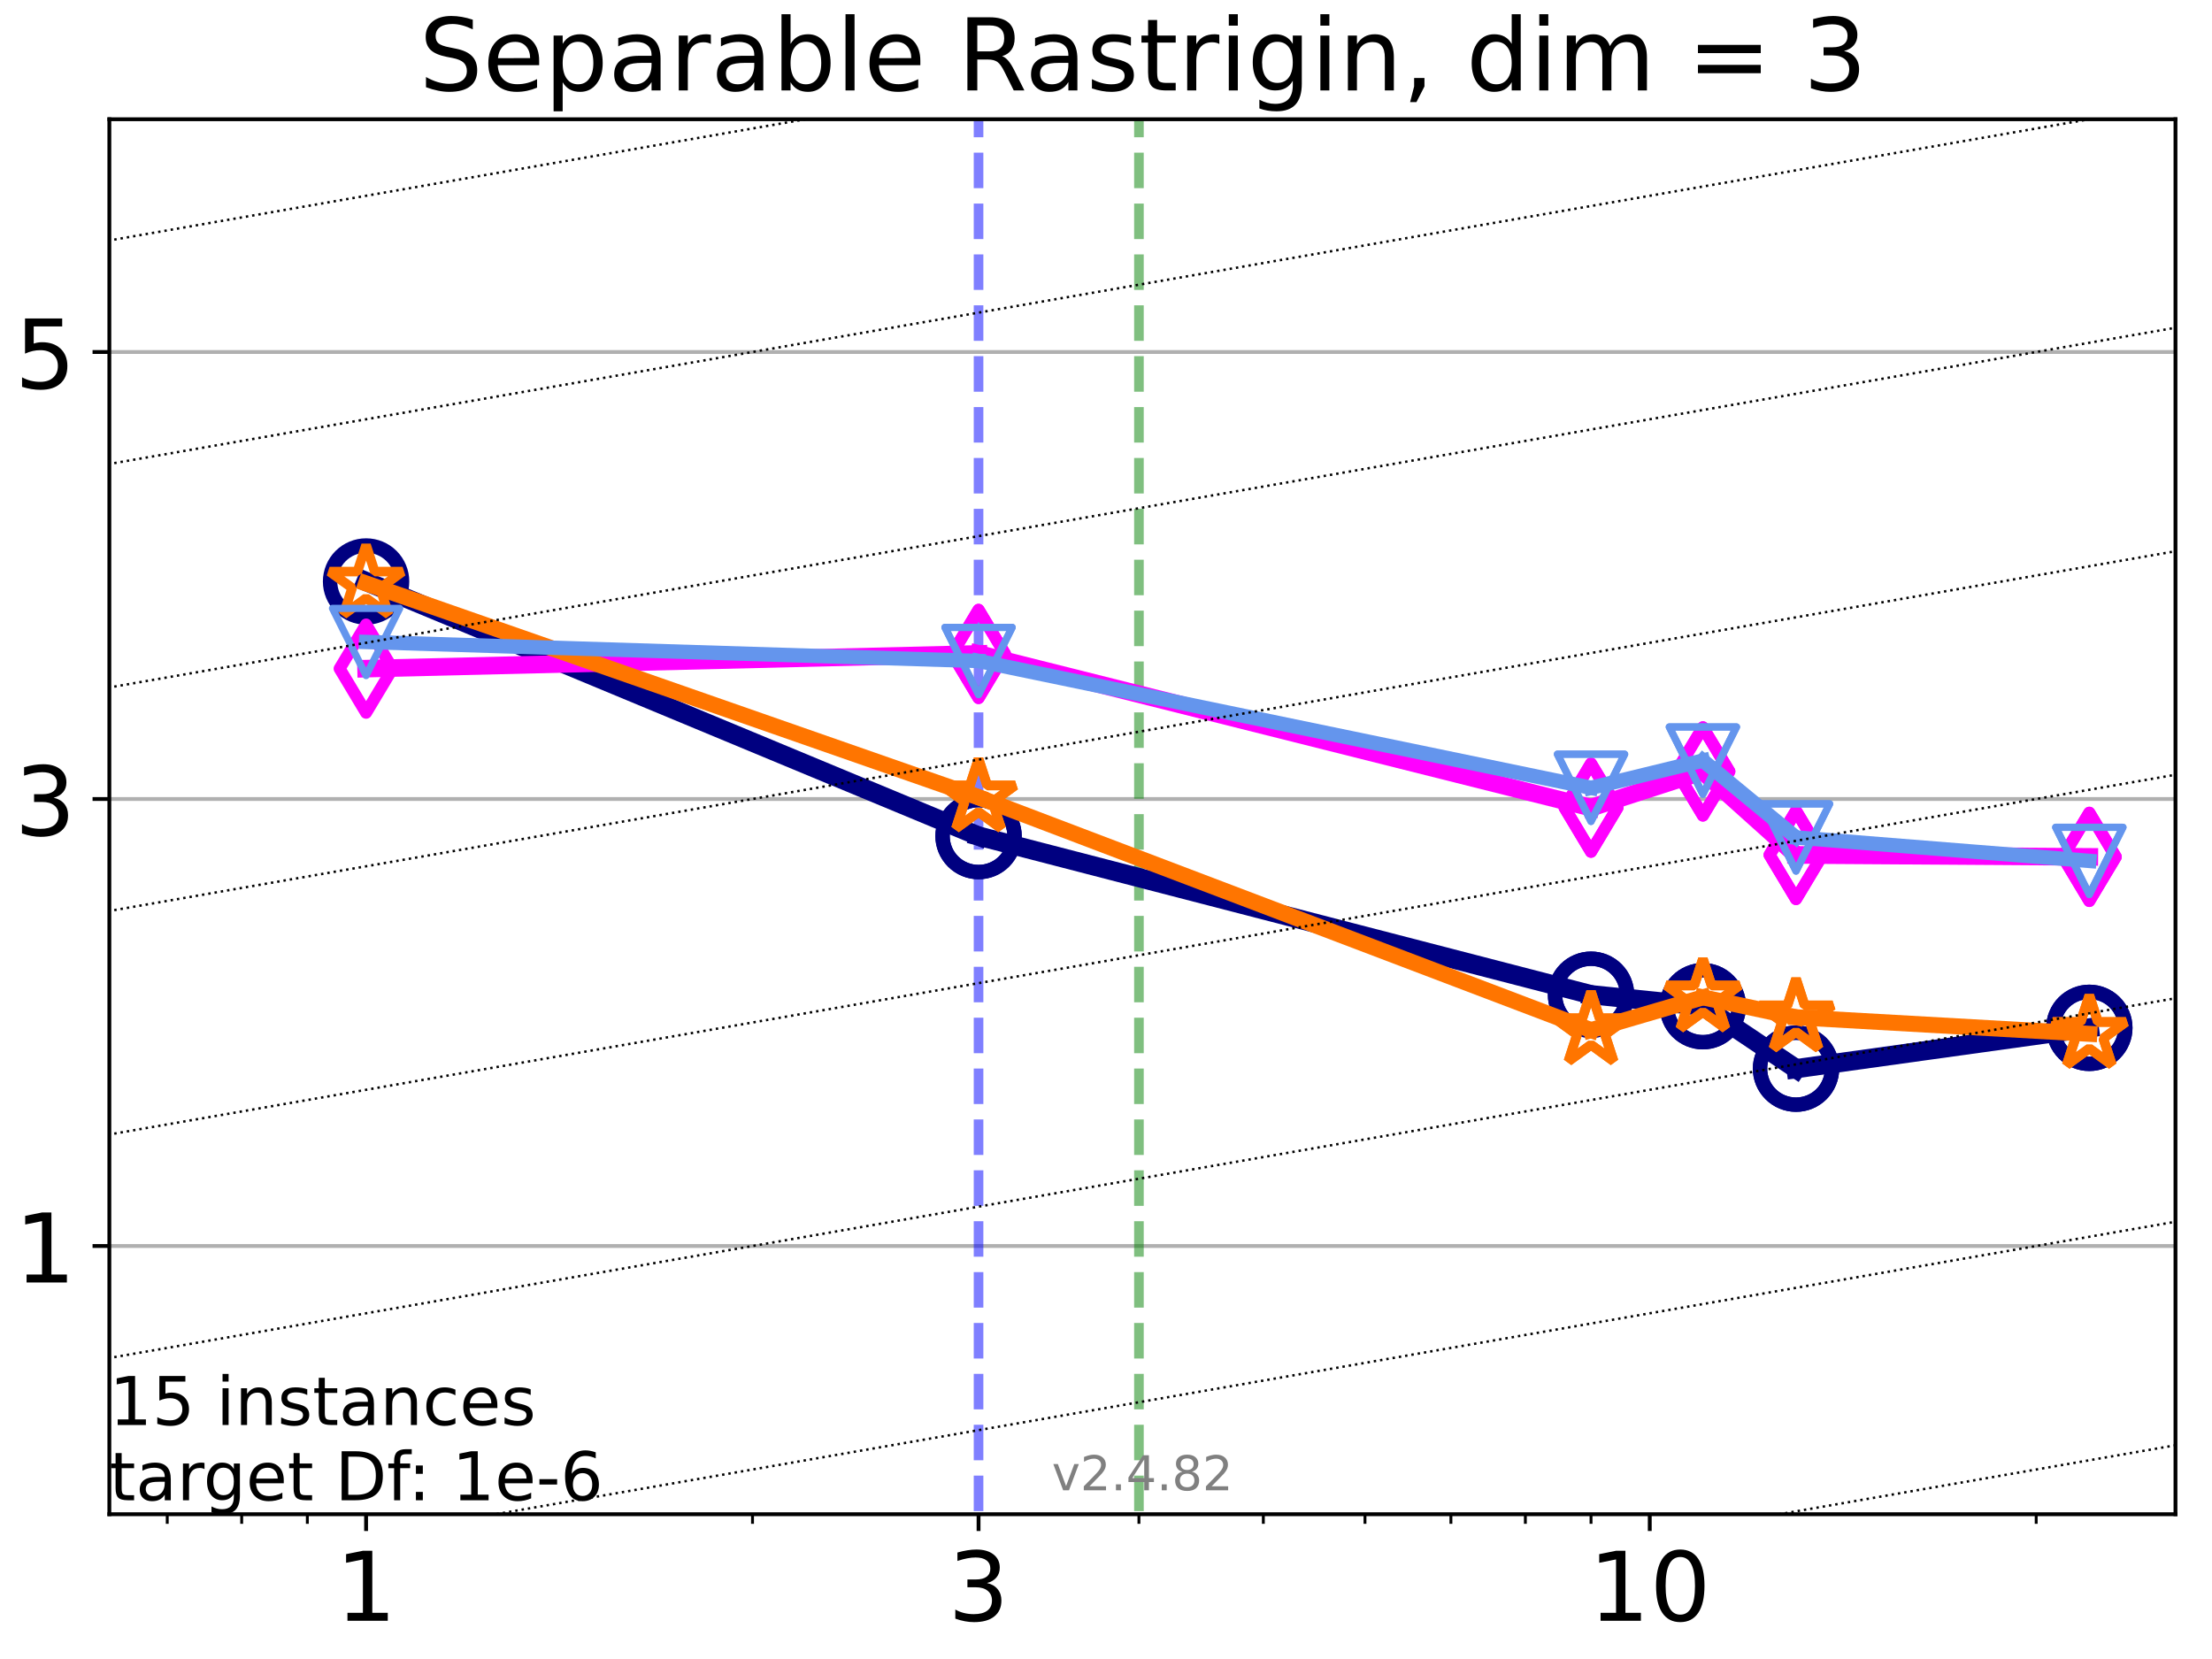 <?xml version="1.0" encoding="utf-8" standalone="no"?>
<!DOCTYPE svg PUBLIC "-//W3C//DTD SVG 1.1//EN"
  "http://www.w3.org/Graphics/SVG/1.1/DTD/svg11.dtd">
<!-- Created with matplotlib (https://matplotlib.org/) -->
<svg height="345.6pt" version="1.1" viewBox="0 0 460.8 345.6" width="460.8pt" xmlns="http://www.w3.org/2000/svg" xmlns:xlink="http://www.w3.org/1999/xlink">
 <defs>
  <style type="text/css">*{stroke-linecap:butt;stroke-linejoin:round;}</style>
 </defs>
 <g id="figure_1">
  <g id="patch_1">
   <path d="M 0 345.6 
L 460.8 345.6 
L 460.8 0 
L 0 0 
z
" style="fill:#ffffff;"/>
  </g>
  <g id="axes_1">
   <g id="patch_2">
    <path d="M 22.78 315.44 
L 453.192 315.44 
L 453.192 24.84 
L 22.78 24.84 
z
" style="fill:#ffffff;"/>
   </g>
   <g id="matplotlib.axis_1">
    <g id="xtick_1">
     <g id="line2d_1">
      <defs>
       <path d="M 0 0 
L 0 3.5 
" id="m1511183d9d" style="stroke:#000000;stroke-width:0.8;"/>
      </defs>
      <g>
       <use style="stroke:#000000;stroke-width:0.8;" x="76.262" xlink:href="#m1511183d9d" y="315.44"/>
      </g>
     </g>
     <g id="text_1">
      <!-- 1 -->
      <g transform="translate(69.9 337.637)scale(0.2 -0.2)">
       <defs>
        <path d="M 12.406 8.297 
L 28.516 8.297 
L 28.516 63.922 
L 10.984 60.406 
L 10.984 69.391 
L 28.422 72.906 
L 38.281 72.906 
L 38.281 8.297 
L 54.391 8.297 
L 54.391 0 
L 12.406 0 
z
" id="DejaVuSans-49"/>
       </defs>
       <use xlink:href="#DejaVuSans-49"/>
      </g>
     </g>
    </g>
    <g id="xtick_2">
     <g id="line2d_2">
      <g>
       <use style="stroke:#000000;stroke-width:0.8;" x="203.851" xlink:href="#m1511183d9d" y="315.44"/>
      </g>
     </g>
     <g id="text_2">
      <!-- 3 -->
      <g transform="translate(197.488 337.637)scale(0.2 -0.2)">
       <defs>
        <path d="M 40.578 39.312 
Q 47.656 37.797 51.625 33 
Q 55.609 28.219 55.609 21.188 
Q 55.609 10.406 48.188 4.484 
Q 40.766 -1.422 27.094 -1.422 
Q 22.516 -1.422 17.656 -0.516 
Q 12.797 0.391 7.625 2.203 
L 7.625 11.719 
Q 11.719 9.328 16.594 8.109 
Q 21.484 6.891 26.812 6.891 
Q 36.078 6.891 40.938 10.547 
Q 45.797 14.203 45.797 21.188 
Q 45.797 27.641 41.281 31.266 
Q 36.766 34.906 28.719 34.906 
L 20.219 34.906 
L 20.219 43.016 
L 29.109 43.016 
Q 36.375 43.016 40.234 45.922 
Q 44.094 48.828 44.094 54.297 
Q 44.094 59.906 40.109 62.906 
Q 36.141 65.922 28.719 65.922 
Q 24.656 65.922 20.016 65.031 
Q 15.375 64.156 9.812 62.312 
L 9.812 71.094 
Q 15.438 72.656 20.344 73.438 
Q 25.25 74.219 29.594 74.219 
Q 40.828 74.219 47.359 69.109 
Q 53.906 64.016 53.906 55.328 
Q 53.906 49.266 50.438 45.094 
Q 46.969 40.922 40.578 39.312 
z
" id="DejaVuSans-51"/>
       </defs>
       <use xlink:href="#DejaVuSans-51"/>
      </g>
     </g>
    </g>
    <g id="xtick_3">
     <g id="line2d_3">
      <g>
       <use style="stroke:#000000;stroke-width:0.8;" x="343.675" xlink:href="#m1511183d9d" y="315.44"/>
      </g>
     </g>
     <g id="text_3">
      <!-- 10 -->
      <g transform="translate(330.95 337.637)scale(0.2 -0.2)">
       <defs>
        <path d="M 31.781 66.406 
Q 24.172 66.406 20.328 58.906 
Q 16.5 51.422 16.5 36.375 
Q 16.5 21.391 20.328 13.891 
Q 24.172 6.391 31.781 6.391 
Q 39.453 6.391 43.281 13.891 
Q 47.125 21.391 47.125 36.375 
Q 47.125 51.422 43.281 58.906 
Q 39.453 66.406 31.781 66.406 
z
M 31.781 74.219 
Q 44.047 74.219 50.516 64.516 
Q 56.984 54.828 56.984 36.375 
Q 56.984 17.969 50.516 8.266 
Q 44.047 -1.422 31.781 -1.422 
Q 19.531 -1.422 13.062 8.266 
Q 6.594 17.969 6.594 36.375 
Q 6.594 54.828 13.062 64.516 
Q 19.531 74.219 31.781 74.219 
z
" id="DejaVuSans-48"/>
       </defs>
       <use xlink:href="#DejaVuSans-49"/>
       <use x="63.623" xlink:href="#DejaVuSans-48"/>
      </g>
     </g>
    </g>
    <g id="xtick_4">
     <g id="line2d_4">
      <defs>
       <path d="M 0 0 
L 0 2 
" id="md33d67acc9" style="stroke:#000000;stroke-width:0.6;"/>
      </defs>
      <g>
       <use style="stroke:#000000;stroke-width:0.6;" x="34.84" xlink:href="#md33d67acc9" y="315.44"/>
      </g>
     </g>
    </g>
    <g id="xtick_5">
     <g id="line2d_5">
      <g>
       <use style="stroke:#000000;stroke-width:0.6;" x="50.348" xlink:href="#md33d67acc9" y="315.44"/>
      </g>
     </g>
    </g>
    <g id="xtick_6">
     <g id="line2d_6">
      <g>
       <use style="stroke:#000000;stroke-width:0.6;" x="64.026" xlink:href="#md33d67acc9" y="315.44"/>
      </g>
     </g>
    </g>
    <g id="xtick_7">
     <g id="line2d_7">
      <g>
       <use style="stroke:#000000;stroke-width:0.6;" x="156.762" xlink:href="#md33d67acc9" y="315.44"/>
      </g>
     </g>
    </g>
    <g id="xtick_8">
     <g id="line2d_8">
      <g>
       <use style="stroke:#000000;stroke-width:0.6;" x="237.261" xlink:href="#md33d67acc9" y="315.44"/>
      </g>
     </g>
    </g>
    <g id="xtick_9">
     <g id="line2d_9">
      <g>
       <use style="stroke:#000000;stroke-width:0.6;" x="263.176" xlink:href="#md33d67acc9" y="315.44"/>
      </g>
     </g>
    </g>
    <g id="xtick_10">
     <g id="line2d_10">
      <g>
       <use style="stroke:#000000;stroke-width:0.6;" x="284.35" xlink:href="#md33d67acc9" y="315.44"/>
      </g>
     </g>
    </g>
    <g id="xtick_11">
     <g id="line2d_11">
      <g>
       <use style="stroke:#000000;stroke-width:0.6;" x="302.252" xlink:href="#md33d67acc9" y="315.44"/>
      </g>
     </g>
    </g>
    <g id="xtick_12">
     <g id="line2d_12">
      <g>
       <use style="stroke:#000000;stroke-width:0.6;" x="317.76" xlink:href="#md33d67acc9" y="315.44"/>
      </g>
     </g>
    </g>
    <g id="xtick_13">
     <g id="line2d_13">
      <g>
       <use style="stroke:#000000;stroke-width:0.6;" x="331.439" xlink:href="#md33d67acc9" y="315.44"/>
      </g>
     </g>
    </g>
    <g id="xtick_14">
     <g id="line2d_14">
      <g>
       <use style="stroke:#000000;stroke-width:0.6;" x="424.174" xlink:href="#md33d67acc9" y="315.44"/>
      </g>
     </g>
    </g>
   </g>
   <g id="matplotlib.axis_2">
    <g id="ytick_1">
     <g id="line2d_15">
      <path clip-path="url(#p38d25ac265)" d="M 22.78 259.568 
L 453.192 259.568 
" style="fill:none;stroke:#b0b0b0;stroke-linecap:square;stroke-width:0.8;"/>
     </g>
     <g id="line2d_16">
      <defs>
       <path d="M 0 0 
L -3.5 0 
" id="m37dd9c1fb8" style="stroke:#000000;stroke-width:0.8;"/>
      </defs>
      <g>
       <use style="stroke:#000000;stroke-width:0.8;" x="22.78" xlink:href="#m37dd9c1fb8" y="259.568"/>
      </g>
     </g>
     <g id="text_4">
      <!-- 1 -->
      <g transform="translate(3.055 267.166)scale(0.2 -0.2)">
       <use xlink:href="#DejaVuSans-49"/>
      </g>
     </g>
    </g>
    <g id="ytick_2">
     <g id="line2d_17">
      <path clip-path="url(#p38d25ac265)" d="M 22.78 166.448 
L 453.192 166.448 
" style="fill:none;stroke:#b0b0b0;stroke-linecap:square;stroke-width:0.8;"/>
     </g>
     <g id="line2d_18">
      <g>
       <use style="stroke:#000000;stroke-width:0.8;" x="22.78" xlink:href="#m37dd9c1fb8" y="166.448"/>
      </g>
     </g>
     <g id="text_5">
      <!-- 3 -->
      <g transform="translate(3.055 174.046)scale(0.2 -0.2)">
       <use xlink:href="#DejaVuSans-51"/>
      </g>
     </g>
    </g>
    <g id="ytick_3">
     <g id="line2d_19">
      <path clip-path="url(#p38d25ac265)" d="M 22.78 73.327 
L 453.192 73.327 
" style="fill:none;stroke:#b0b0b0;stroke-linecap:square;stroke-width:0.8;"/>
     </g>
     <g id="line2d_20">
      <g>
       <use style="stroke:#000000;stroke-width:0.8;" x="22.78" xlink:href="#m37dd9c1fb8" y="73.327"/>
      </g>
     </g>
     <g id="text_6">
      <!-- 5 -->
      <g transform="translate(3.055 80.926)scale(0.2 -0.2)">
       <defs>
        <path d="M 10.797 72.906 
L 49.516 72.906 
L 49.516 64.594 
L 19.828 64.594 
L 19.828 46.734 
Q 21.969 47.469 24.109 47.828 
Q 26.266 48.188 28.422 48.188 
Q 40.625 48.188 47.75 41.5 
Q 54.891 34.812 54.891 23.391 
Q 54.891 11.625 47.562 5.094 
Q 40.234 -1.422 26.906 -1.422 
Q 22.312 -1.422 17.547 -0.641 
Q 12.797 0.141 7.719 1.703 
L 7.719 11.625 
Q 12.109 9.234 16.797 8.062 
Q 21.484 6.891 26.703 6.891 
Q 35.156 6.891 40.078 11.328 
Q 45.016 15.766 45.016 23.391 
Q 45.016 31 40.078 35.438 
Q 35.156 39.891 26.703 39.891 
Q 22.75 39.891 18.812 39.016 
Q 14.891 38.141 10.797 36.281 
z
" id="DejaVuSans-53"/>
       </defs>
       <use xlink:href="#DejaVuSans-53"/>
      </g>
     </g>
    </g>
   </g>
   <g id="LineCollection_1">
    <path clip-path="url(#p38d25ac265)" d="M 203.851 346.6 
L 203.851 24.84 
" style="fill:none;stroke:#0000ff;stroke-dasharray:7.4,3.2;stroke-dashoffset:0;stroke-opacity:0.5;stroke-width:2;"/>
   </g>
   <g id="LineCollection_2">
    <path clip-path="url(#p38d25ac265)" d="M 237.261 346.6 
L 237.261 24.84 
" style="fill:none;stroke:#008000;stroke-dasharray:7.4,3.2;stroke-dashoffset:0;stroke-opacity:0.5;stroke-width:2;"/>
   </g>
   <g id="line2d_21">
    <path clip-path="url(#p38d25ac265)" d="M 76.262 121.138 
L 203.851 174.169 
" style="fill:none;stroke:#000080;stroke-linecap:square;stroke-width:4;"/>
    <defs>
     <path d="M 0 7.5 
C 1.989 7.5 3.897 6.71 5.303 5.303 
C 6.71 3.897 7.5 1.989 7.5 0 
C 7.5 -1.989 6.71 -3.897 5.303 -5.303 
C 3.897 -6.71 1.989 -7.5 0 -7.5 
C -1.989 -7.5 -3.897 -6.71 -5.303 -5.303 
C -6.71 -3.897 -7.5 -1.989 -7.5 0 
C -7.5 1.989 -6.71 3.897 -5.303 5.303 
C -3.897 6.71 -1.989 7.5 0 7.5 
z
" id="m90322d4c54" style="stroke:#000080;stroke-width:3;"/>
    </defs>
    <g clip-path="url(#p38d25ac265)">
     <use style="fill-opacity:0;stroke:#000080;stroke-width:3;" x="76.262" xlink:href="#m90322d4c54" y="121.138"/>
     <use style="fill-opacity:0;stroke:#000080;stroke-width:3;" x="203.851" xlink:href="#m90322d4c54" y="174.169"/>
    </g>
   </g>
   <g id="line2d_22">
    <path clip-path="url(#p38d25ac265)" d="M 203.851 174.169 
L 331.439 207.214 
" style="fill:none;stroke:#000080;stroke-linecap:square;stroke-width:4;"/>
    <g clip-path="url(#p38d25ac265)">
     <use style="fill-opacity:0;stroke:#000080;stroke-width:3;" x="203.851" xlink:href="#m90322d4c54" y="174.169"/>
     <use style="fill-opacity:0;stroke:#000080;stroke-width:3;" x="331.439" xlink:href="#m90322d4c54" y="207.214"/>
    </g>
   </g>
   <g id="line2d_23">
    <path clip-path="url(#p38d25ac265)" d="M 331.439 207.214 
L 354.744 209.611 
" style="fill:none;stroke:#000080;stroke-linecap:square;stroke-width:4;"/>
    <g clip-path="url(#p38d25ac265)">
     <use style="fill-opacity:0;stroke:#000080;stroke-width:3;" x="331.439" xlink:href="#m90322d4c54" y="207.214"/>
     <use style="fill-opacity:0;stroke:#000080;stroke-width:3;" x="354.744" xlink:href="#m90322d4c54" y="209.611"/>
    </g>
   </g>
   <g id="line2d_24">
    <path clip-path="url(#p38d25ac265)" d="M 354.744 209.611 
L 374.145 222.623 
" style="fill:none;stroke:#000080;stroke-linecap:square;stroke-width:4;"/>
    <g clip-path="url(#p38d25ac265)">
     <use style="fill-opacity:0;stroke:#000080;stroke-width:3;" x="354.744" xlink:href="#m90322d4c54" y="209.611"/>
     <use style="fill-opacity:0;stroke:#000080;stroke-width:3;" x="374.145" xlink:href="#m90322d4c54" y="222.623"/>
    </g>
   </g>
   <g id="line2d_25">
    <path clip-path="url(#p38d25ac265)" d="M 374.145 222.623 
L 435.243 214.121 
" style="fill:none;stroke:#000080;stroke-linecap:square;stroke-width:4;"/>
    <g clip-path="url(#p38d25ac265)">
     <use style="fill-opacity:0;stroke:#000080;stroke-width:3;" x="374.145" xlink:href="#m90322d4c54" y="222.623"/>
     <use style="fill-opacity:0;stroke:#000080;stroke-width:3;" x="435.243" xlink:href="#m90322d4c54" y="214.121"/>
    </g>
   </g>
   <g id="line2d_26">
    <path clip-path="url(#p38d25ac265)" d="M 435.243 214.121 
" style="fill:none;stroke:#000080;stroke-linecap:square;stroke-width:4;"/>
    <g clip-path="url(#p38d25ac265)">
     <use style="fill-opacity:0;stroke:#000080;stroke-width:3;" x="435.243" xlink:href="#m90322d4c54" y="214.121"/>
    </g>
   </g>
   <g id="line2d_27"/>
   <g id="line2d_28">
    <path clip-path="url(#p38d25ac265)" d="M 76.262 139.288 
L 203.851 136.224 
" style="fill:none;stroke:#ff00ff;stroke-linecap:square;stroke-width:3.667;"/>
    <defs>
     <path d="M -0 9.192 
L 5.515 0 
L 0 -9.192 
L -5.515 -0 
z
" id="mae17fdd362" style="stroke:#ff00ff;stroke-linejoin:miter;stroke-width:2.5;"/>
    </defs>
    <g clip-path="url(#p38d25ac265)">
     <use style="fill-opacity:0;stroke:#ff00ff;stroke-linejoin:miter;stroke-width:2.5;" x="76.262" xlink:href="#mae17fdd362" y="139.288"/>
     <use style="fill-opacity:0;stroke:#ff00ff;stroke-linejoin:miter;stroke-width:2.5;" x="203.851" xlink:href="#mae17fdd362" y="136.224"/>
    </g>
   </g>
   <g id="line2d_29">
    <path clip-path="url(#p38d25ac265)" d="M 203.851 136.224 
L 331.439 168.249 
" style="fill:none;stroke:#ff00ff;stroke-linecap:square;stroke-width:3.667;"/>
    <g clip-path="url(#p38d25ac265)">
     <use style="fill-opacity:0;stroke:#ff00ff;stroke-linejoin:miter;stroke-width:2.5;" x="203.851" xlink:href="#mae17fdd362" y="136.224"/>
     <use style="fill-opacity:0;stroke:#ff00ff;stroke-linejoin:miter;stroke-width:2.5;" x="331.439" xlink:href="#mae17fdd362" y="168.249"/>
    </g>
   </g>
   <g id="line2d_30">
    <path clip-path="url(#p38d25ac265)" d="M 331.439 168.249 
L 354.744 160.705 
" style="fill:none;stroke:#ff00ff;stroke-linecap:square;stroke-width:3.667;"/>
    <g clip-path="url(#p38d25ac265)">
     <use style="fill-opacity:0;stroke:#ff00ff;stroke-linejoin:miter;stroke-width:2.5;" x="331.439" xlink:href="#mae17fdd362" y="168.249"/>
     <use style="fill-opacity:0;stroke:#ff00ff;stroke-linejoin:miter;stroke-width:2.5;" x="354.744" xlink:href="#mae17fdd362" y="160.705"/>
    </g>
   </g>
   <g id="line2d_31">
    <path clip-path="url(#p38d25ac265)" d="M 354.744 160.705 
L 374.145 178.101 
" style="fill:none;stroke:#ff00ff;stroke-linecap:square;stroke-width:3.667;"/>
    <g clip-path="url(#p38d25ac265)">
     <use style="fill-opacity:0;stroke:#ff00ff;stroke-linejoin:miter;stroke-width:2.5;" x="354.744" xlink:href="#mae17fdd362" y="160.705"/>
     <use style="fill-opacity:0;stroke:#ff00ff;stroke-linejoin:miter;stroke-width:2.5;" x="374.145" xlink:href="#mae17fdd362" y="178.101"/>
    </g>
   </g>
   <g id="line2d_32">
    <path clip-path="url(#p38d25ac265)" d="M 374.145 178.101 
L 435.243 178.501 
" style="fill:none;stroke:#ff00ff;stroke-linecap:square;stroke-width:3.667;"/>
    <g clip-path="url(#p38d25ac265)">
     <use style="fill-opacity:0;stroke:#ff00ff;stroke-linejoin:miter;stroke-width:2.5;" x="374.145" xlink:href="#mae17fdd362" y="178.101"/>
     <use style="fill-opacity:0;stroke:#ff00ff;stroke-linejoin:miter;stroke-width:2.5;" x="435.243" xlink:href="#mae17fdd362" y="178.501"/>
    </g>
   </g>
   <g id="line2d_33">
    <path clip-path="url(#p38d25ac265)" d="M 435.243 178.501 
" style="fill:none;stroke:#ff00ff;stroke-linecap:square;stroke-width:3.667;"/>
    <g clip-path="url(#p38d25ac265)">
     <use style="fill-opacity:0;stroke:#ff00ff;stroke-linejoin:miter;stroke-width:2.5;" x="435.243" xlink:href="#mae17fdd362" y="178.501"/>
    </g>
   </g>
   <g id="line2d_34"/>
   <g id="line2d_35">
    <path clip-path="url(#p38d25ac265)" d="M 76.262 121.542 
L 203.851 166.09 
" style="fill:none;stroke:#ff7500;stroke-linecap:square;stroke-width:3.333;"/>
    <defs>
     <path d="M 0 -8 
L -1.796 -2.472 
L -7.608 -2.472 
L -2.906 0.944 
L -4.702 6.472 
L -0 3.056 
L 4.702 6.472 
L 2.906 0.944 
L 7.608 -2.472 
L 1.796 -2.472 
z
" id="m8aadc5b533" style="stroke:#ff7500;stroke-linejoin:bevel;stroke-width:2;"/>
    </defs>
    <g clip-path="url(#p38d25ac265)">
     <use style="fill-opacity:0;stroke:#ff7500;stroke-linejoin:bevel;stroke-width:2;" x="76.262" xlink:href="#m8aadc5b533" y="121.542"/>
     <use style="fill-opacity:0;stroke:#ff7500;stroke-linejoin:bevel;stroke-width:2;" x="203.851" xlink:href="#m8aadc5b533" y="166.09"/>
    </g>
   </g>
   <g id="line2d_36">
    <path clip-path="url(#p38d25ac265)" d="M 203.851 166.09 
L 331.439 214.591 
" style="fill:none;stroke:#ff7500;stroke-linecap:square;stroke-width:3.333;"/>
    <g clip-path="url(#p38d25ac265)">
     <use style="fill-opacity:0;stroke:#ff7500;stroke-linejoin:bevel;stroke-width:2;" x="203.851" xlink:href="#m8aadc5b533" y="166.09"/>
     <use style="fill-opacity:0;stroke:#ff7500;stroke-linejoin:bevel;stroke-width:2;" x="331.439" xlink:href="#m8aadc5b533" y="214.591"/>
    </g>
   </g>
   <g id="line2d_37">
    <path clip-path="url(#p38d25ac265)" d="M 331.439 214.591 
L 354.744 207.765 
" style="fill:none;stroke:#ff7500;stroke-linecap:square;stroke-width:3.333;"/>
    <g clip-path="url(#p38d25ac265)">
     <use style="fill-opacity:0;stroke:#ff7500;stroke-linejoin:bevel;stroke-width:2;" x="331.439" xlink:href="#m8aadc5b533" y="214.591"/>
     <use style="fill-opacity:0;stroke:#ff7500;stroke-linejoin:bevel;stroke-width:2;" x="354.744" xlink:href="#m8aadc5b533" y="207.765"/>
    </g>
   </g>
   <g id="line2d_38">
    <path clip-path="url(#p38d25ac265)" d="M 354.744 207.765 
L 374.145 211.914 
" style="fill:none;stroke:#ff7500;stroke-linecap:square;stroke-width:3.333;"/>
    <g clip-path="url(#p38d25ac265)">
     <use style="fill-opacity:0;stroke:#ff7500;stroke-linejoin:bevel;stroke-width:2;" x="354.744" xlink:href="#m8aadc5b533" y="207.765"/>
     <use style="fill-opacity:0;stroke:#ff7500;stroke-linejoin:bevel;stroke-width:2;" x="374.145" xlink:href="#m8aadc5b533" y="211.914"/>
    </g>
   </g>
   <g id="line2d_39">
    <path clip-path="url(#p38d25ac265)" d="M 374.145 211.914 
L 435.243 215.364 
" style="fill:none;stroke:#ff7500;stroke-linecap:square;stroke-width:3.333;"/>
    <g clip-path="url(#p38d25ac265)">
     <use style="fill-opacity:0;stroke:#ff7500;stroke-linejoin:bevel;stroke-width:2;" x="374.145" xlink:href="#m8aadc5b533" y="211.914"/>
     <use style="fill-opacity:0;stroke:#ff7500;stroke-linejoin:bevel;stroke-width:2;" x="435.243" xlink:href="#m8aadc5b533" y="215.364"/>
    </g>
   </g>
   <g id="line2d_40">
    <path clip-path="url(#p38d25ac265)" d="M 435.243 215.364 
" style="fill:none;stroke:#ff7500;stroke-linecap:square;stroke-width:3.333;"/>
    <g clip-path="url(#p38d25ac265)">
     <use style="fill-opacity:0;stroke:#ff7500;stroke-linejoin:bevel;stroke-width:2;" x="435.243" xlink:href="#m8aadc5b533" y="215.364"/>
    </g>
   </g>
   <g id="line2d_41"/>
   <g id="line2d_42">
    <path clip-path="url(#p38d25ac265)" d="M 76.262 133.735 
L 203.851 137.696 
" style="fill:none;stroke:#6495ed;stroke-linecap:square;stroke-width:3;"/>
    <defs>
     <path d="M -0 7 
L 7 -7 
L -7 -7 
z
" id="m8bdcf6de7f" style="stroke:#6495ed;stroke-linejoin:miter;stroke-width:1.5;"/>
    </defs>
    <g clip-path="url(#p38d25ac265)">
     <use style="fill-opacity:0;stroke:#6495ed;stroke-linejoin:miter;stroke-width:1.5;" x="76.262" xlink:href="#m8bdcf6de7f" y="133.735"/>
     <use style="fill-opacity:0;stroke:#6495ed;stroke-linejoin:miter;stroke-width:1.5;" x="203.851" xlink:href="#m8bdcf6de7f" y="137.696"/>
    </g>
   </g>
   <g id="line2d_43">
    <path clip-path="url(#p38d25ac265)" d="M 203.851 137.696 
L 331.439 164.115 
" style="fill:none;stroke:#6495ed;stroke-linecap:square;stroke-width:3;"/>
    <g clip-path="url(#p38d25ac265)">
     <use style="fill-opacity:0;stroke:#6495ed;stroke-linejoin:miter;stroke-width:1.5;" x="203.851" xlink:href="#m8bdcf6de7f" y="137.696"/>
     <use style="fill-opacity:0;stroke:#6495ed;stroke-linejoin:miter;stroke-width:1.5;" x="331.439" xlink:href="#m8bdcf6de7f" y="164.115"/>
    </g>
   </g>
   <g id="line2d_44">
    <path clip-path="url(#p38d25ac265)" d="M 331.439 164.115 
L 354.744 158.44 
" style="fill:none;stroke:#6495ed;stroke-linecap:square;stroke-width:3;"/>
    <g clip-path="url(#p38d25ac265)">
     <use style="fill-opacity:0;stroke:#6495ed;stroke-linejoin:miter;stroke-width:1.5;" x="331.439" xlink:href="#m8bdcf6de7f" y="164.115"/>
     <use style="fill-opacity:0;stroke:#6495ed;stroke-linejoin:miter;stroke-width:1.5;" x="354.744" xlink:href="#m8bdcf6de7f" y="158.44"/>
    </g>
   </g>
   <g id="line2d_45">
    <path clip-path="url(#p38d25ac265)" d="M 354.744 158.44 
L 374.145 174.461 
" style="fill:none;stroke:#6495ed;stroke-linecap:square;stroke-width:3;"/>
    <g clip-path="url(#p38d25ac265)">
     <use style="fill-opacity:0;stroke:#6495ed;stroke-linejoin:miter;stroke-width:1.5;" x="354.744" xlink:href="#m8bdcf6de7f" y="158.44"/>
     <use style="fill-opacity:0;stroke:#6495ed;stroke-linejoin:miter;stroke-width:1.5;" x="374.145" xlink:href="#m8bdcf6de7f" y="174.461"/>
    </g>
   </g>
   <g id="line2d_46">
    <path clip-path="url(#p38d25ac265)" d="M 374.145 174.461 
L 435.243 179.344 
" style="fill:none;stroke:#6495ed;stroke-linecap:square;stroke-width:3;"/>
    <g clip-path="url(#p38d25ac265)">
     <use style="fill-opacity:0;stroke:#6495ed;stroke-linejoin:miter;stroke-width:1.5;" x="374.145" xlink:href="#m8bdcf6de7f" y="174.461"/>
     <use style="fill-opacity:0;stroke:#6495ed;stroke-linejoin:miter;stroke-width:1.5;" x="435.243" xlink:href="#m8bdcf6de7f" y="179.344"/>
    </g>
   </g>
   <g id="line2d_47">
    <path clip-path="url(#p38d25ac265)" d="M 435.243 179.344 
" style="fill:none;stroke:#6495ed;stroke-linecap:square;stroke-width:3;"/>
    <g clip-path="url(#p38d25ac265)">
     <use style="fill-opacity:0;stroke:#6495ed;stroke-linejoin:miter;stroke-width:1.5;" x="435.243" xlink:href="#m8bdcf6de7f" y="179.344"/>
    </g>
   </g>
   <g id="line2d_48"/>
   <g id="line2d_49">
    <path clip-path="url(#p38d25ac265)" d="M 191.728 346.6 
L 461.8 299.577 
" style="fill:none;stroke:#000000;stroke-dasharray:0.5,0.825;stroke-dashoffset:0;stroke-width:0.5;"/>
   </g>
   <g id="line2d_50">
    <path clip-path="url(#p38d25ac265)" d="M -1 333.596 
L 461.8 253.017 
" style="fill:none;stroke:#000000;stroke-dasharray:0.5,0.825;stroke-dashoffset:0;stroke-width:0.5;"/>
   </g>
   <g id="line2d_51">
    <path clip-path="url(#p38d25ac265)" d="M -1 287.036 
L 461.8 206.457 
" style="fill:none;stroke:#000000;stroke-dasharray:0.5,0.825;stroke-dashoffset:0;stroke-width:0.5;"/>
   </g>
   <g id="line2d_52">
    <path clip-path="url(#p38d25ac265)" d="M -1 240.476 
L 461.8 159.896 
" style="fill:none;stroke:#000000;stroke-dasharray:0.5,0.825;stroke-dashoffset:0;stroke-width:0.5;"/>
   </g>
   <g id="line2d_53">
    <path clip-path="url(#p38d25ac265)" d="M -1 193.916 
L 461.8 113.336 
" style="fill:none;stroke:#000000;stroke-dasharray:0.5,0.825;stroke-dashoffset:0;stroke-width:0.5;"/>
   </g>
   <g id="line2d_54">
    <path clip-path="url(#p38d25ac265)" d="M -1 147.356 
L 461.8 66.776 
" style="fill:none;stroke:#000000;stroke-dasharray:0.5,0.825;stroke-dashoffset:0;stroke-width:0.5;"/>
   </g>
   <g id="line2d_55">
    <path clip-path="url(#p38d25ac265)" d="M -1 100.796 
L 461.8 20.216 
" style="fill:none;stroke:#000000;stroke-dasharray:0.5,0.825;stroke-dashoffset:0;stroke-width:0.5;"/>
   </g>
   <g id="line2d_56">
    <path clip-path="url(#p38d25ac265)" d="M -1 54.236 
L 316.239 -1 
" style="fill:none;stroke:#000000;stroke-dasharray:0.5,0.825;stroke-dashoffset:0;stroke-width:0.5;"/>
   </g>
   <g id="line2d_57">
    <path clip-path="url(#p38d25ac265)" d="M -1 7.676 
L 48.827 -1 
" style="fill:none;stroke:#000000;stroke-dasharray:0.5,0.825;stroke-dashoffset:0;stroke-width:0.5;"/>
   </g>
   <g id="patch_3">
    <path d="M 22.78 315.44 
L 22.78 24.84 
" style="fill:none;stroke:#000000;stroke-linecap:square;stroke-linejoin:miter;stroke-width:0.8;"/>
   </g>
   <g id="patch_4">
    <path d="M 453.192 315.44 
L 453.192 24.84 
" style="fill:none;stroke:#000000;stroke-linecap:square;stroke-linejoin:miter;stroke-width:0.8;"/>
   </g>
   <g id="patch_5">
    <path d="M 22.78 315.44 
L 453.192 315.44 
" style="fill:none;stroke:#000000;stroke-linecap:square;stroke-linejoin:miter;stroke-width:0.8;"/>
   </g>
   <g id="patch_6">
    <path d="M 22.78 24.84 
L 453.192 24.84 
" style="fill:none;stroke:#000000;stroke-linecap:square;stroke-linejoin:miter;stroke-width:0.8;"/>
   </g>
   <g id="text_7">
    <!-- 15 instances -->
    <g transform="translate(22.78 296.851)scale(0.14 -0.14)">
     <defs>
      <path id="DejaVuSans-32"/>
      <path d="M 9.422 54.688 
L 18.406 54.688 
L 18.406 0 
L 9.422 0 
z
M 9.422 75.984 
L 18.406 75.984 
L 18.406 64.594 
L 9.422 64.594 
z
" id="DejaVuSans-105"/>
      <path d="M 54.891 33.016 
L 54.891 0 
L 45.906 0 
L 45.906 32.719 
Q 45.906 40.484 42.875 44.328 
Q 39.844 48.188 33.797 48.188 
Q 26.516 48.188 22.312 43.547 
Q 18.109 38.922 18.109 30.906 
L 18.109 0 
L 9.078 0 
L 9.078 54.688 
L 18.109 54.688 
L 18.109 46.188 
Q 21.344 51.125 25.703 53.562 
Q 30.078 56 35.797 56 
Q 45.219 56 50.047 50.172 
Q 54.891 44.344 54.891 33.016 
z
" id="DejaVuSans-110"/>
      <path d="M 44.281 53.078 
L 44.281 44.578 
Q 40.484 46.531 36.375 47.5 
Q 32.281 48.484 27.875 48.484 
Q 21.188 48.484 17.844 46.438 
Q 14.5 44.391 14.5 40.281 
Q 14.5 37.156 16.891 35.375 
Q 19.281 33.594 26.516 31.984 
L 29.594 31.297 
Q 39.156 29.25 43.188 25.516 
Q 47.219 21.781 47.219 15.094 
Q 47.219 7.469 41.188 3.016 
Q 35.156 -1.422 24.609 -1.422 
Q 20.219 -1.422 15.453 -0.562 
Q 10.688 0.297 5.422 2 
L 5.422 11.281 
Q 10.406 8.688 15.234 7.391 
Q 20.062 6.109 24.812 6.109 
Q 31.156 6.109 34.562 8.281 
Q 37.984 10.453 37.984 14.406 
Q 37.984 18.062 35.516 20.016 
Q 33.062 21.969 24.703 23.781 
L 21.578 24.516 
Q 13.234 26.266 9.516 29.906 
Q 5.812 33.547 5.812 39.891 
Q 5.812 47.609 11.281 51.797 
Q 16.75 56 26.812 56 
Q 31.781 56 36.172 55.266 
Q 40.578 54.547 44.281 53.078 
z
" id="DejaVuSans-115"/>
      <path d="M 18.312 70.219 
L 18.312 54.688 
L 36.812 54.688 
L 36.812 47.703 
L 18.312 47.703 
L 18.312 18.016 
Q 18.312 11.328 20.141 9.422 
Q 21.969 7.516 27.594 7.516 
L 36.812 7.516 
L 36.812 0 
L 27.594 0 
Q 17.188 0 13.234 3.875 
Q 9.281 7.766 9.281 18.016 
L 9.281 47.703 
L 2.688 47.703 
L 2.688 54.688 
L 9.281 54.688 
L 9.281 70.219 
z
" id="DejaVuSans-116"/>
      <path d="M 34.281 27.484 
Q 23.391 27.484 19.188 25 
Q 14.984 22.516 14.984 16.5 
Q 14.984 11.719 18.141 8.906 
Q 21.297 6.109 26.703 6.109 
Q 34.188 6.109 38.703 11.406 
Q 43.219 16.703 43.219 25.484 
L 43.219 27.484 
z
M 52.203 31.203 
L 52.203 0 
L 43.219 0 
L 43.219 8.297 
Q 40.141 3.328 35.547 0.953 
Q 30.953 -1.422 24.312 -1.422 
Q 15.922 -1.422 10.953 3.297 
Q 6 8.016 6 15.922 
Q 6 25.141 12.172 29.828 
Q 18.359 34.516 30.609 34.516 
L 43.219 34.516 
L 43.219 35.406 
Q 43.219 41.609 39.141 45 
Q 35.062 48.391 27.688 48.391 
Q 23 48.391 18.547 47.266 
Q 14.109 46.141 10.016 43.891 
L 10.016 52.203 
Q 14.938 54.109 19.578 55.047 
Q 24.219 56 28.609 56 
Q 40.484 56 46.344 49.844 
Q 52.203 43.703 52.203 31.203 
z
" id="DejaVuSans-97"/>
      <path d="M 48.781 52.594 
L 48.781 44.188 
Q 44.969 46.297 41.141 47.344 
Q 37.312 48.391 33.406 48.391 
Q 24.656 48.391 19.812 42.844 
Q 14.984 37.312 14.984 27.297 
Q 14.984 17.281 19.812 11.734 
Q 24.656 6.203 33.406 6.203 
Q 37.312 6.203 41.141 7.25 
Q 44.969 8.297 48.781 10.406 
L 48.781 2.094 
Q 45.016 0.344 40.984 -0.531 
Q 36.969 -1.422 32.422 -1.422 
Q 20.062 -1.422 12.781 6.344 
Q 5.516 14.109 5.516 27.297 
Q 5.516 40.672 12.859 48.328 
Q 20.219 56 33.016 56 
Q 37.156 56 41.109 55.141 
Q 45.062 54.297 48.781 52.594 
z
" id="DejaVuSans-99"/>
      <path d="M 56.203 29.594 
L 56.203 25.203 
L 14.891 25.203 
Q 15.484 15.922 20.484 11.062 
Q 25.484 6.203 34.422 6.203 
Q 39.594 6.203 44.453 7.469 
Q 49.312 8.734 54.109 11.281 
L 54.109 2.781 
Q 49.266 0.734 44.188 -0.344 
Q 39.109 -1.422 33.891 -1.422 
Q 20.797 -1.422 13.156 6.188 
Q 5.516 13.812 5.516 26.812 
Q 5.516 40.234 12.766 48.109 
Q 20.016 56 32.328 56 
Q 43.359 56 49.781 48.891 
Q 56.203 41.797 56.203 29.594 
z
M 47.219 32.234 
Q 47.125 39.594 43.094 43.984 
Q 39.062 48.391 32.422 48.391 
Q 24.906 48.391 20.391 44.141 
Q 15.875 39.891 15.188 32.172 
z
" id="DejaVuSans-101"/>
     </defs>
     <use xlink:href="#DejaVuSans-49"/>
     <use x="63.623" xlink:href="#DejaVuSans-53"/>
     <use x="127.246" xlink:href="#DejaVuSans-32"/>
     <use x="159.033" xlink:href="#DejaVuSans-105"/>
     <use x="186.816" xlink:href="#DejaVuSans-110"/>
     <use x="250.195" xlink:href="#DejaVuSans-115"/>
     <use x="302.295" xlink:href="#DejaVuSans-116"/>
     <use x="341.504" xlink:href="#DejaVuSans-97"/>
     <use x="402.783" xlink:href="#DejaVuSans-110"/>
     <use x="466.162" xlink:href="#DejaVuSans-99"/>
     <use x="521.143" xlink:href="#DejaVuSans-101"/>
     <use x="582.666" xlink:href="#DejaVuSans-115"/>
    </g>
    <!-- target Df: 1e-6 -->
    <g transform="translate(22.78 312.528)scale(0.14 -0.14)">
     <defs>
      <path d="M 41.109 46.297 
Q 39.594 47.172 37.812 47.578 
Q 36.031 48 33.891 48 
Q 26.266 48 22.188 43.047 
Q 18.109 38.094 18.109 28.812 
L 18.109 0 
L 9.078 0 
L 9.078 54.688 
L 18.109 54.688 
L 18.109 46.188 
Q 20.953 51.172 25.484 53.578 
Q 30.031 56 36.531 56 
Q 37.453 56 38.578 55.875 
Q 39.703 55.766 41.062 55.516 
z
" id="DejaVuSans-114"/>
      <path d="M 45.406 27.984 
Q 45.406 37.75 41.375 43.109 
Q 37.359 48.484 30.078 48.484 
Q 22.859 48.484 18.828 43.109 
Q 14.797 37.75 14.797 27.984 
Q 14.797 18.266 18.828 12.891 
Q 22.859 7.516 30.078 7.516 
Q 37.359 7.516 41.375 12.891 
Q 45.406 18.266 45.406 27.984 
z
M 54.391 6.781 
Q 54.391 -7.172 48.188 -13.984 
Q 42 -20.797 29.203 -20.797 
Q 24.469 -20.797 20.266 -20.094 
Q 16.062 -19.391 12.109 -17.922 
L 12.109 -9.188 
Q 16.062 -11.328 19.922 -12.344 
Q 23.781 -13.375 27.781 -13.375 
Q 36.625 -13.375 41.016 -8.766 
Q 45.406 -4.156 45.406 5.172 
L 45.406 9.625 
Q 42.625 4.781 38.281 2.391 
Q 33.938 0 27.875 0 
Q 17.828 0 11.672 7.656 
Q 5.516 15.328 5.516 27.984 
Q 5.516 40.672 11.672 48.328 
Q 17.828 56 27.875 56 
Q 33.938 56 38.281 53.609 
Q 42.625 51.219 45.406 46.391 
L 45.406 54.688 
L 54.391 54.688 
z
" id="DejaVuSans-103"/>
      <path d="M 19.672 64.797 
L 19.672 8.109 
L 31.594 8.109 
Q 46.688 8.109 53.688 14.938 
Q 60.688 21.781 60.688 36.531 
Q 60.688 51.172 53.688 57.984 
Q 46.688 64.797 31.594 64.797 
z
M 9.812 72.906 
L 30.078 72.906 
Q 51.266 72.906 61.172 64.094 
Q 71.094 55.281 71.094 36.531 
Q 71.094 17.672 61.125 8.828 
Q 51.172 0 30.078 0 
L 9.812 0 
z
" id="DejaVuSans-68"/>
      <path d="M 37.109 75.984 
L 37.109 68.5 
L 28.516 68.5 
Q 23.688 68.5 21.797 66.547 
Q 19.922 64.594 19.922 59.516 
L 19.922 54.688 
L 34.719 54.688 
L 34.719 47.703 
L 19.922 47.703 
L 19.922 0 
L 10.891 0 
L 10.891 47.703 
L 2.297 47.703 
L 2.297 54.688 
L 10.891 54.688 
L 10.891 58.5 
Q 10.891 67.625 15.141 71.797 
Q 19.391 75.984 28.609 75.984 
z
" id="DejaVuSans-102"/>
      <path d="M 11.719 12.406 
L 22.016 12.406 
L 22.016 0 
L 11.719 0 
z
M 11.719 51.703 
L 22.016 51.703 
L 22.016 39.312 
L 11.719 39.312 
z
" id="DejaVuSans-58"/>
      <path d="M 4.891 31.391 
L 31.203 31.391 
L 31.203 23.391 
L 4.891 23.391 
z
" id="DejaVuSans-45"/>
      <path d="M 33.016 40.375 
Q 26.375 40.375 22.484 35.828 
Q 18.609 31.297 18.609 23.391 
Q 18.609 15.531 22.484 10.953 
Q 26.375 6.391 33.016 6.391 
Q 39.656 6.391 43.531 10.953 
Q 47.406 15.531 47.406 23.391 
Q 47.406 31.297 43.531 35.828 
Q 39.656 40.375 33.016 40.375 
z
M 52.594 71.297 
L 52.594 62.312 
Q 48.875 64.062 45.094 64.984 
Q 41.312 65.922 37.594 65.922 
Q 27.828 65.922 22.672 59.328 
Q 17.531 52.734 16.797 39.406 
Q 19.672 43.656 24.016 45.922 
Q 28.375 48.188 33.594 48.188 
Q 44.578 48.188 50.953 41.516 
Q 57.328 34.859 57.328 23.391 
Q 57.328 12.156 50.688 5.359 
Q 44.047 -1.422 33.016 -1.422 
Q 20.359 -1.422 13.672 8.266 
Q 6.984 17.969 6.984 36.375 
Q 6.984 53.656 15.188 63.938 
Q 23.391 74.219 37.203 74.219 
Q 40.922 74.219 44.703 73.484 
Q 48.484 72.75 52.594 71.297 
z
" id="DejaVuSans-54"/>
     </defs>
     <use xlink:href="#DejaVuSans-116"/>
     <use x="39.209" xlink:href="#DejaVuSans-97"/>
     <use x="100.488" xlink:href="#DejaVuSans-114"/>
     <use x="139.852" xlink:href="#DejaVuSans-103"/>
     <use x="203.328" xlink:href="#DejaVuSans-101"/>
     <use x="264.852" xlink:href="#DejaVuSans-116"/>
     <use x="304.061" xlink:href="#DejaVuSans-32"/>
     <use x="335.848" xlink:href="#DejaVuSans-68"/>
     <use x="412.85" xlink:href="#DejaVuSans-102"/>
     <use x="444.43" xlink:href="#DejaVuSans-58"/>
     <use x="478.121" xlink:href="#DejaVuSans-32"/>
     <use x="509.908" xlink:href="#DejaVuSans-49"/>
     <use x="573.531" xlink:href="#DejaVuSans-101"/>
     <use x="635.055" xlink:href="#DejaVuSans-45"/>
     <use x="671.139" xlink:href="#DejaVuSans-54"/>
    </g>
   </g>
   <g id="text_8">
    <!-- v2.4.82 -->
    <g style="fill:#808080;" transform="translate(219.124 310.454)scale(0.1 -0.1)">
     <defs>
      <path d="M 2.984 54.688 
L 12.5 54.688 
L 29.594 8.797 
L 46.688 54.688 
L 56.203 54.688 
L 35.688 0 
L 23.484 0 
z
" id="DejaVuSans-118"/>
      <path d="M 19.188 8.297 
L 53.609 8.297 
L 53.609 0 
L 7.328 0 
L 7.328 8.297 
Q 12.938 14.109 22.625 23.891 
Q 32.328 33.688 34.812 36.531 
Q 39.547 41.844 41.422 45.531 
Q 43.312 49.219 43.312 52.781 
Q 43.312 58.594 39.234 62.25 
Q 35.156 65.922 28.609 65.922 
Q 23.969 65.922 18.812 64.312 
Q 13.672 62.703 7.812 59.422 
L 7.812 69.391 
Q 13.766 71.781 18.938 73 
Q 24.125 74.219 28.422 74.219 
Q 39.75 74.219 46.484 68.547 
Q 53.219 62.891 53.219 53.422 
Q 53.219 48.922 51.531 44.891 
Q 49.859 40.875 45.406 35.406 
Q 44.188 33.984 37.641 27.219 
Q 31.109 20.453 19.188 8.297 
z
" id="DejaVuSans-50"/>
      <path d="M 10.688 12.406 
L 21 12.406 
L 21 0 
L 10.688 0 
z
" id="DejaVuSans-46"/>
      <path d="M 37.797 64.312 
L 12.891 25.391 
L 37.797 25.391 
z
M 35.203 72.906 
L 47.609 72.906 
L 47.609 25.391 
L 58.016 25.391 
L 58.016 17.188 
L 47.609 17.188 
L 47.609 0 
L 37.797 0 
L 37.797 17.188 
L 4.891 17.188 
L 4.891 26.703 
z
" id="DejaVuSans-52"/>
      <path d="M 31.781 34.625 
Q 24.75 34.625 20.719 30.859 
Q 16.703 27.094 16.703 20.516 
Q 16.703 13.922 20.719 10.156 
Q 24.75 6.391 31.781 6.391 
Q 38.812 6.391 42.859 10.172 
Q 46.922 13.969 46.922 20.516 
Q 46.922 27.094 42.891 30.859 
Q 38.875 34.625 31.781 34.625 
z
M 21.922 38.812 
Q 15.578 40.375 12.031 44.719 
Q 8.5 49.078 8.5 55.328 
Q 8.5 64.062 14.719 69.141 
Q 20.953 74.219 31.781 74.219 
Q 42.672 74.219 48.875 69.141 
Q 55.078 64.062 55.078 55.328 
Q 55.078 49.078 51.531 44.719 
Q 48 40.375 41.703 38.812 
Q 48.828 37.156 52.797 32.312 
Q 56.781 27.484 56.781 20.516 
Q 56.781 9.906 50.312 4.234 
Q 43.844 -1.422 31.781 -1.422 
Q 19.734 -1.422 13.25 4.234 
Q 6.781 9.906 6.781 20.516 
Q 6.781 27.484 10.781 32.312 
Q 14.797 37.156 21.922 38.812 
z
M 18.312 54.391 
Q 18.312 48.734 21.844 45.562 
Q 25.391 42.391 31.781 42.391 
Q 38.141 42.391 41.719 45.562 
Q 45.312 48.734 45.312 54.391 
Q 45.312 60.062 41.719 63.234 
Q 38.141 66.406 31.781 66.406 
Q 25.391 66.406 21.844 63.234 
Q 18.312 60.062 18.312 54.391 
z
" id="DejaVuSans-56"/>
     </defs>
     <use xlink:href="#DejaVuSans-118"/>
     <use x="59.18" xlink:href="#DejaVuSans-50"/>
     <use x="122.803" xlink:href="#DejaVuSans-46"/>
     <use x="154.59" xlink:href="#DejaVuSans-52"/>
     <use x="218.213" xlink:href="#DejaVuSans-46"/>
     <use x="250" xlink:href="#DejaVuSans-56"/>
     <use x="313.623" xlink:href="#DejaVuSans-50"/>
    </g>
   </g>
   <g id="text_9">
    <!-- Separable Rastrigin, dim = 3 -->
    <g transform="translate(87.304 18.84)scale(0.209 -0.209)">
     <defs>
      <path d="M 53.516 70.516 
L 53.516 60.891 
Q 47.906 63.578 42.922 64.891 
Q 37.938 66.219 33.297 66.219 
Q 25.25 66.219 20.875 63.094 
Q 16.5 59.969 16.5 54.203 
Q 16.5 49.359 19.406 46.891 
Q 22.312 44.438 30.422 42.922 
L 36.375 41.703 
Q 47.406 39.594 52.656 34.297 
Q 57.906 29 57.906 20.125 
Q 57.906 9.516 50.797 4.047 
Q 43.703 -1.422 29.984 -1.422 
Q 24.812 -1.422 18.969 -0.25 
Q 13.141 0.922 6.891 3.219 
L 6.891 13.375 
Q 12.891 10.016 18.656 8.297 
Q 24.422 6.594 29.984 6.594 
Q 38.422 6.594 43.016 9.906 
Q 47.609 13.234 47.609 19.391 
Q 47.609 24.75 44.312 27.781 
Q 41.016 30.812 33.5 32.328 
L 27.484 33.5 
Q 16.453 35.688 11.516 40.375 
Q 6.594 45.062 6.594 53.422 
Q 6.594 63.094 13.406 68.656 
Q 20.219 74.219 32.172 74.219 
Q 37.312 74.219 42.625 73.281 
Q 47.953 72.359 53.516 70.516 
z
" id="DejaVuSans-83"/>
      <path d="M 18.109 8.203 
L 18.109 -20.797 
L 9.078 -20.797 
L 9.078 54.688 
L 18.109 54.688 
L 18.109 46.391 
Q 20.953 51.266 25.266 53.625 
Q 29.594 56 35.594 56 
Q 45.562 56 51.781 48.094 
Q 58.016 40.188 58.016 27.297 
Q 58.016 14.406 51.781 6.484 
Q 45.562 -1.422 35.594 -1.422 
Q 29.594 -1.422 25.266 0.953 
Q 20.953 3.328 18.109 8.203 
z
M 48.688 27.297 
Q 48.688 37.203 44.609 42.844 
Q 40.531 48.484 33.406 48.484 
Q 26.266 48.484 22.188 42.844 
Q 18.109 37.203 18.109 27.297 
Q 18.109 17.391 22.188 11.75 
Q 26.266 6.109 33.406 6.109 
Q 40.531 6.109 44.609 11.75 
Q 48.688 17.391 48.688 27.297 
z
" id="DejaVuSans-112"/>
      <path d="M 48.688 27.297 
Q 48.688 37.203 44.609 42.844 
Q 40.531 48.484 33.406 48.484 
Q 26.266 48.484 22.188 42.844 
Q 18.109 37.203 18.109 27.297 
Q 18.109 17.391 22.188 11.75 
Q 26.266 6.109 33.406 6.109 
Q 40.531 6.109 44.609 11.75 
Q 48.688 17.391 48.688 27.297 
z
M 18.109 46.391 
Q 20.953 51.266 25.266 53.625 
Q 29.594 56 35.594 56 
Q 45.562 56 51.781 48.094 
Q 58.016 40.188 58.016 27.297 
Q 58.016 14.406 51.781 6.484 
Q 45.562 -1.422 35.594 -1.422 
Q 29.594 -1.422 25.266 0.953 
Q 20.953 3.328 18.109 8.203 
L 18.109 0 
L 9.078 0 
L 9.078 75.984 
L 18.109 75.984 
z
" id="DejaVuSans-98"/>
      <path d="M 9.422 75.984 
L 18.406 75.984 
L 18.406 0 
L 9.422 0 
z
" id="DejaVuSans-108"/>
      <path d="M 44.391 34.188 
Q 47.562 33.109 50.562 29.594 
Q 53.562 26.078 56.594 19.922 
L 66.609 0 
L 56 0 
L 46.688 18.703 
Q 43.062 26.031 39.672 28.422 
Q 36.281 30.812 30.422 30.812 
L 19.672 30.812 
L 19.672 0 
L 9.812 0 
L 9.812 72.906 
L 32.078 72.906 
Q 44.578 72.906 50.734 67.672 
Q 56.891 62.453 56.891 51.906 
Q 56.891 45.016 53.688 40.469 
Q 50.484 35.938 44.391 34.188 
z
M 19.672 64.797 
L 19.672 38.922 
L 32.078 38.922 
Q 39.203 38.922 42.844 42.219 
Q 46.484 45.516 46.484 51.906 
Q 46.484 58.297 42.844 61.547 
Q 39.203 64.797 32.078 64.797 
z
" id="DejaVuSans-82"/>
      <path d="M 11.719 12.406 
L 22.016 12.406 
L 22.016 4 
L 14.016 -11.625 
L 7.719 -11.625 
L 11.719 4 
z
" id="DejaVuSans-44"/>
      <path d="M 45.406 46.391 
L 45.406 75.984 
L 54.391 75.984 
L 54.391 0 
L 45.406 0 
L 45.406 8.203 
Q 42.578 3.328 38.25 0.953 
Q 33.938 -1.422 27.875 -1.422 
Q 17.969 -1.422 11.734 6.484 
Q 5.516 14.406 5.516 27.297 
Q 5.516 40.188 11.734 48.094 
Q 17.969 56 27.875 56 
Q 33.938 56 38.25 53.625 
Q 42.578 51.266 45.406 46.391 
z
M 14.797 27.297 
Q 14.797 17.391 18.875 11.75 
Q 22.953 6.109 30.078 6.109 
Q 37.203 6.109 41.297 11.75 
Q 45.406 17.391 45.406 27.297 
Q 45.406 37.203 41.297 42.844 
Q 37.203 48.484 30.078 48.484 
Q 22.953 48.484 18.875 42.844 
Q 14.797 37.203 14.797 27.297 
z
" id="DejaVuSans-100"/>
      <path d="M 52 44.188 
Q 55.375 50.25 60.062 53.125 
Q 64.75 56 71.094 56 
Q 79.641 56 84.281 50.016 
Q 88.922 44.047 88.922 33.016 
L 88.922 0 
L 79.891 0 
L 79.891 32.719 
Q 79.891 40.578 77.094 44.375 
Q 74.312 48.188 68.609 48.188 
Q 61.625 48.188 57.562 43.547 
Q 53.516 38.922 53.516 30.906 
L 53.516 0 
L 44.484 0 
L 44.484 32.719 
Q 44.484 40.625 41.703 44.406 
Q 38.922 48.188 33.109 48.188 
Q 26.219 48.188 22.156 43.531 
Q 18.109 38.875 18.109 30.906 
L 18.109 0 
L 9.078 0 
L 9.078 54.688 
L 18.109 54.688 
L 18.109 46.188 
Q 21.188 51.219 25.484 53.609 
Q 29.781 56 35.688 56 
Q 41.656 56 45.828 52.969 
Q 50 49.953 52 44.188 
z
" id="DejaVuSans-109"/>
      <path d="M 10.594 45.406 
L 73.188 45.406 
L 73.188 37.203 
L 10.594 37.203 
z
M 10.594 25.484 
L 73.188 25.484 
L 73.188 17.188 
L 10.594 17.188 
z
" id="DejaVuSans-61"/>
     </defs>
     <use xlink:href="#DejaVuSans-83"/>
     <use x="63.477" xlink:href="#DejaVuSans-101"/>
     <use x="125" xlink:href="#DejaVuSans-112"/>
     <use x="188.477" xlink:href="#DejaVuSans-97"/>
     <use x="249.756" xlink:href="#DejaVuSans-114"/>
     <use x="290.869" xlink:href="#DejaVuSans-97"/>
     <use x="352.148" xlink:href="#DejaVuSans-98"/>
     <use x="415.625" xlink:href="#DejaVuSans-108"/>
     <use x="443.408" xlink:href="#DejaVuSans-101"/>
     <use x="504.932" xlink:href="#DejaVuSans-32"/>
     <use x="536.719" xlink:href="#DejaVuSans-82"/>
     <use x="603.951" xlink:href="#DejaVuSans-97"/>
     <use x="665.23" xlink:href="#DejaVuSans-115"/>
     <use x="717.33" xlink:href="#DejaVuSans-116"/>
     <use x="756.539" xlink:href="#DejaVuSans-114"/>
     <use x="797.652" xlink:href="#DejaVuSans-105"/>
     <use x="825.436" xlink:href="#DejaVuSans-103"/>
     <use x="888.912" xlink:href="#DejaVuSans-105"/>
     <use x="916.695" xlink:href="#DejaVuSans-110"/>
     <use x="980.074" xlink:href="#DejaVuSans-44"/>
     <use x="1011.861" xlink:href="#DejaVuSans-32"/>
     <use x="1043.648" xlink:href="#DejaVuSans-100"/>
     <use x="1107.125" xlink:href="#DejaVuSans-105"/>
     <use x="1134.908" xlink:href="#DejaVuSans-109"/>
     <use x="1232.32" xlink:href="#DejaVuSans-32"/>
     <use x="1264.107" xlink:href="#DejaVuSans-61"/>
     <use x="1347.896" xlink:href="#DejaVuSans-32"/>
     <use x="1379.684" xlink:href="#DejaVuSans-51"/>
    </g>
   </g>
  </g>
 </g>
 <defs>
  <clipPath id="p38d25ac265">
   <rect height="290.6" width="430.412" x="22.78" y="24.84"/>
  </clipPath>
 </defs>
</svg>
